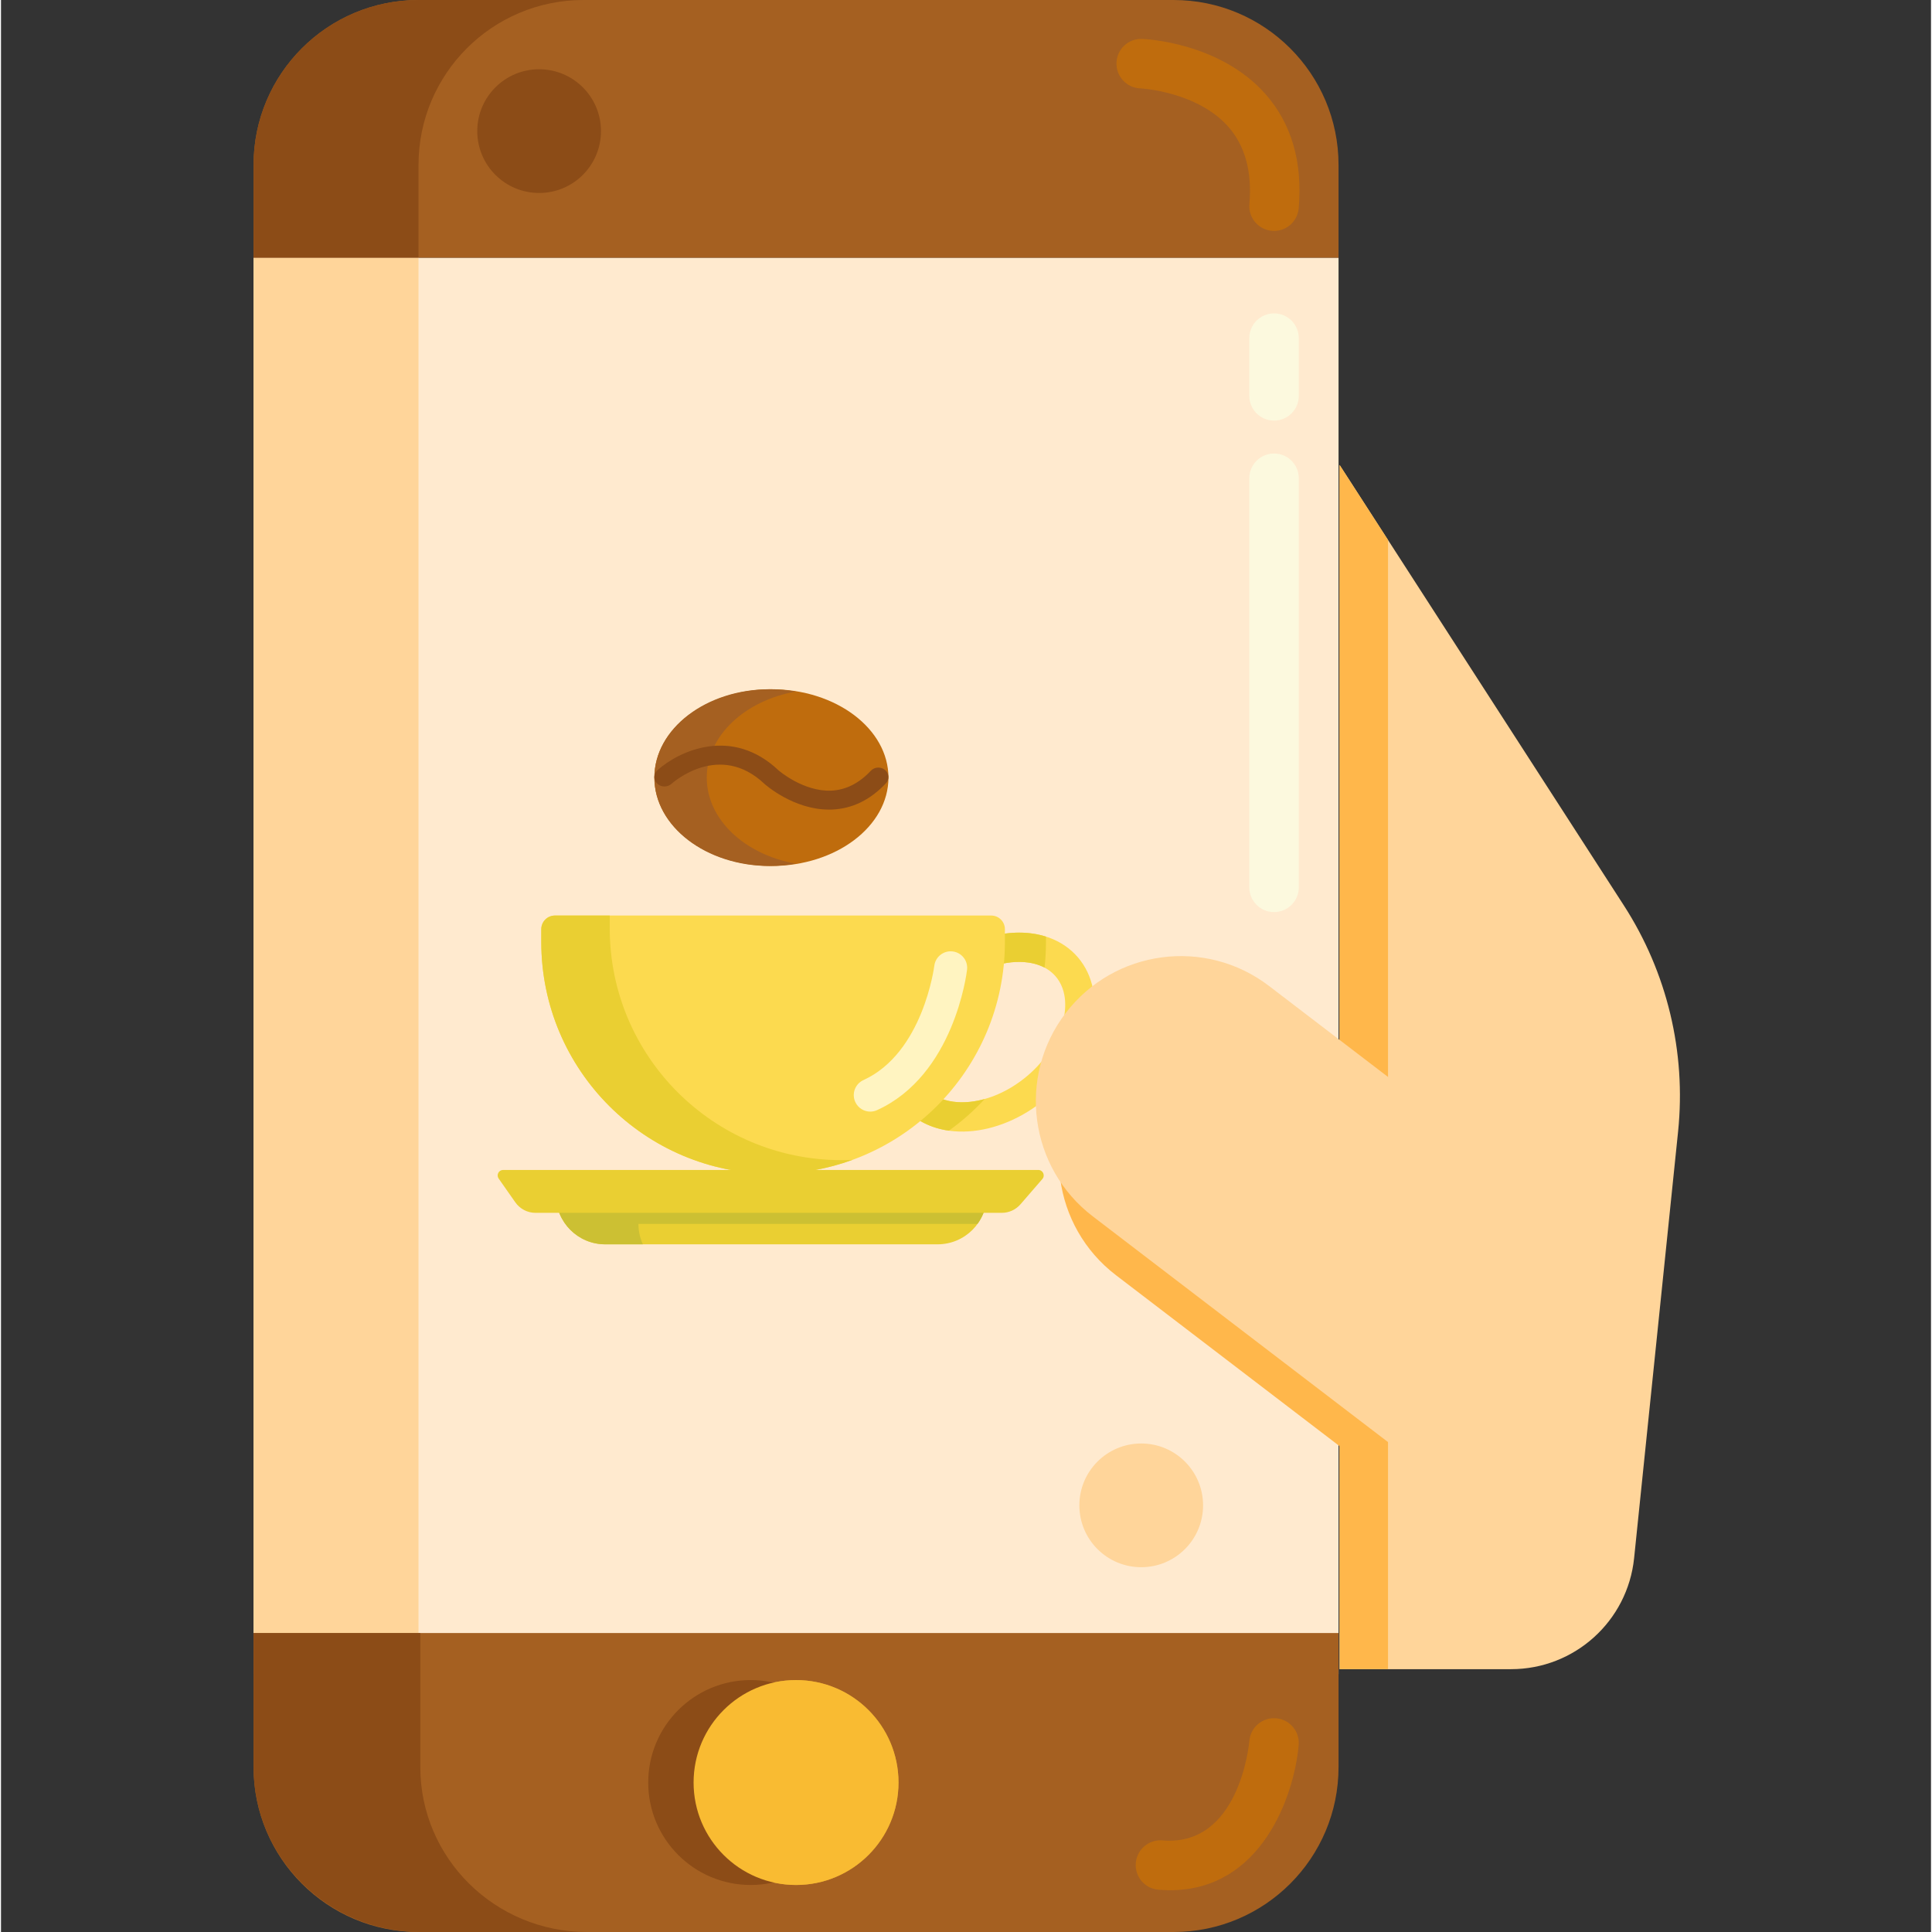 <svg height="468pt" viewBox="-61 0 468 468.484" width="468pt" xmlns="http://www.w3.org/2000/svg"><rect x="-61" y="0" width="468" height="468.484" fill="#333333" stroke="none"/><path d="m.242 62.484h263.094v343.516h-263.094zm0 0" fill="#ffeacf"/><path d="m263.59 112.742 68.945 106.836c10.484 16.246 15.117 35.578 13.137 54.809l-10.664 103.438c-1.578 15.297-14.465 26.926-29.844 26.926h-41.574zm0 0" fill="#ffd59a"/><path d="m263.336 62.484h-263.094v-22.484c0-22.09 17.91-40 40-40h183.094c22.09 0 40 17.91 40 40zm0 0" fill="#a56021"/><path d="m223.336 468.484h-183.094c-22.09 0-40-17.91-40-40v-32.492h263.094v32.492c0 22.09-17.91 40-40 40zm0 0" fill="#a56021"/><path d="m156.633 432.238c0 13.719-11.125 24.844-24.844 24.844-13.723 0-24.844-11.125-24.844-24.844s11.121-24.844 24.844-24.844c13.719 0 24.844 11.125 24.844 24.844zm0 0" fill="#db9c2e"/><path d="m.242 62.484h40v333.508h-40zm0 0" fill="#ffd59a"/><path d="m40.676 428.484v-32.492h-40.434v32.492c0 22.09 18.102 40 40.434 40h40.438c-22.332 0-40.438-17.91-40.438-40zm0 0" fill="#8c4c17"/><path d="m80.242 0h-40c-22.094 0-40 17.91-40 40v22.484h40v-22.484c0-22.094 17.906-40 40-40zm0 0" fill="#8c4c17"/><path d="m247.699 101.992c-3.312 0-6-2.688-6-6v-14c0-3.312 2.688-6 6-6s6 2.688 6 6v14c0 3.312-2.688 6-6 6zm0 0" fill="#fcf9de"/><path d="m247.699 221.168c-3.312 0-6-2.688-6-6v-99.195c0-3.316 2.688-6 6-6s6 2.684 6 6v99.195c0 3.312-2.688 6-6 6zm0 0" fill="#fcf9de"/><path d="m247.703 55.992c-.172 0-.348-.008-.523-.023-3.301-.285-5.746-3.191-5.461-6.492.68-7.832-1.047-14.141-5.121-18.75-7.578-8.562-21.191-9.289-21.328-9.293-3.312-.121-5.898-2.902-5.777-6.215.117-3.312 2.855-5.898 6.211-5.781.766.031 18.812.824 29.883 13.34 6.34 7.168 9.062 16.496 8.09 27.73-.27 3.125-2.891 5.484-5.973 5.484zm0 0" fill="#bf6c0d"/><path d="m222.5 458.352c-.93 0-1.875-.043-2.852-.125-3.301-.277-5.754-3.18-5.473-6.484.277-3.301 3.168-5.75 6.48-5.473 18.539 1.57 20.969-23.121 21.062-24.172.301-3.301 3.223-5.734 6.52-5.434 3.301.301 5.734 3.219 5.434 6.52-1.133 12.488-9.133 35.168-31.172 35.168zm0 0" fill="#bf6c0d"/><path d="m145.633 432.238c0 13.719-11.125 24.844-24.844 24.844-13.723 0-24.844-11.125-24.844-24.844s11.121-24.844 24.844-24.844c13.719 0 24.844 11.125 24.844 24.844zm0 0" fill="#8c4c17"/><path d="m156.633 432.238c0 13.719-11.125 24.844-24.844 24.844-13.723 0-24.844-11.125-24.844-24.844s11.121-24.844 24.844-24.844c13.719 0 24.844 11.125 24.844 24.844zm0 0" fill="#f9bb32"/><path d="m200.137 232.145c-7.527-8.789-23.109-7.801-34.797 2.207-11.691 10.008-15.066 25.25-7.539 34.043 7.523 8.793 23.105 7.805 34.797-2.207 11.691-10.008 15.066-25.25 7.539-34.043zm-12.16 28.648c-5.219 4.469-11.648 6.879-17.207 6.445-2.25-.172-5.391-.914-7.574-3.465-2.906-3.391-2.438-7.977-1.898-10.41 1.078-4.863 4.234-9.828 8.66-13.617 5.219-4.469 11.652-6.879 17.207-6.445 2.25.172 5.395.914 7.574 3.465 4.887 5.703 1.789 16.707-6.762 24.027zm0 0" fill="#fcda4f"/><path d="m177.539 266.492c-2.309.648-4.605.914-6.77.746-2.25-.172-5.391-.914-7.574-3.465-2.906-3.391-2.438-7.977-1.898-10.41 1.074-4.863 4.234-9.828 8.66-13.617 5.219-4.469 11.648-6.879 17.207-6.445 1.426.109 3.215.449 4.887 1.336.223-2.043.34-4.113.34-6.211v-1.309c-8.02-2.543-18.562-.039-27.055 7.234-11.691 10.008-15.066 25.25-7.539 34.043 2.785 3.25 6.672 5.16 11.055 5.777 3.156-2.258 6.066-4.836 8.688-7.68zm0 0" fill="#eacf32"/><path d="m126.223 284.637c-31.043 0-56.211-25.168-56.211-56.215v-3.098c0-1.832 1.484-3.32 3.32-3.32h105.785c1.832 0 3.32 1.488 3.32 3.32v3.098c-.004 31.047-25.168 56.215-56.215 56.215zm0 0" fill="#fcda4f"/><path d="m142.82 281.316c-31.043 0-56.211-25.168-56.211-56.211v-3.098h-13.281c-1.832 0-3.316 1.484-3.316 3.316v3.102c0 31.043 25.164 56.211 56.211 56.211 6.762 0 13.246-1.195 19.25-3.383-.879.039-1.762.062-2.652.062zm0 0" fill="#eacf32"/><path d="m149.789 269.551c-1.52 0-2.973-.871-3.641-2.344-.918-2.012-.027-4.383 1.98-5.301 14.469-6.59 17.156-27.496 17.184-27.703.266-2.191 2.258-3.758 4.445-3.496 2.191.262 3.758 2.242 3.5 4.438-.121 1.039-3.211 25.57-21.812 34.043-.535.246-1.102.363-1.656.363zm0 0" fill="#fff4c1"/><path d="m166.113 301.73h-80.598c-6.602 0-11.949-5.348-11.949-11.949h104.5c0 6.602-5.352 11.949-11.953 11.949zm0 0" fill="#eacf32"/><path d="m93.566 296.781h82.219c1.43-1.969 2.281-4.383 2.281-7h-104.5c0 6.602 5.348 11.949 11.949 11.949h9.133c-.688-1.508-1.082-3.18-1.082-4.949zm0 0" fill="#ccc033"/><path d="m181.684 294.098h-113.074c-1.945 0-3.77-.949-4.891-2.543l-4.043-5.77c-.617-.879.012-2.09 1.086-2.09h129.758c1.137 0 1.746 1.336 1 2.195l-5.32 6.145c-1.137 1.309-2.785 2.062-4.516 2.062zm0 0" fill="#eacf32"/><path d="m154.195 188.562c0-11.836-12.707-21.43-28.379-21.43s-28.379 9.594-28.379 21.43c0 11.832 12.707 21.426 28.379 21.426s28.379-9.594 28.379-21.426zm0 0" fill="#bf6c0d"/><path d="m110.137 188.562c0-10.16 9.215-18.66 21.582-20.867-2.039-.363-4.164-.562-6.348-.562-15.426 0-27.934 9.594-27.934 21.426 0 11.836 12.504 21.43 27.934 21.43 2.184 0 4.309-.199 6.348-.562-12.363-2.203-21.582-10.707-21.582-20.863zm0 0" fill="#a56021"/><path d="m139.77 196.316c-8.559 0-15.344-5.973-15.637-6.234-10.855-10.289-22.094-.43-22.566-.004-.977.875-2.52.844-3.453-.074-.934-.918-.898-2.367.078-3.246 5.207-4.672 18.047-10.68 29.355.047.004 0 5.98 5.199 12.785 4.91 3.508-.152 6.734-1.773 9.586-4.812.895-.953 2.438-1.043 3.445-.203 1.016.836 1.109 2.289.219 3.238-3.773 4.023-8.168 6.164-13.062 6.367-.25.008-.5.012-.75.012zm0 0" fill="#8c4c17"/><path d="m313.027 299.93-42.719 55.879-60.949-46.598c-15.43-11.801-18.375-33.871-6.578-49.301 11.797-15.43 33.871-18.375 49.301-6.578zm0 0" fill="#ffb74b"/><path d="m275.336 130.941-11.746-18.199v292.008h11.746zm0 0" fill="#ffb74b"/><path d="m322.625 297.305-42.723 55.875-76.156-58.227c-15.43-11.797-18.375-33.871-6.578-49.301 11.797-15.43 33.867-18.375 49.301-6.578zm0 0" fill="#ffd59a"/><path d="m84.488 31.793c0 8.285-6.715 15-15 15-8.281 0-15-6.715-15-15 0-8.285 6.719-15 15-15 8.285 0 15 6.715 15 15zm0 0" fill="#8c4c17"/><path d="m230.488 365.027c0 8.285-6.719 15-15 15-8.285 0-15-6.715-15-15s6.715-15 15-15c8.281 0 15 6.715 15 15zm0 0" fill="#ffd59a"/></svg>